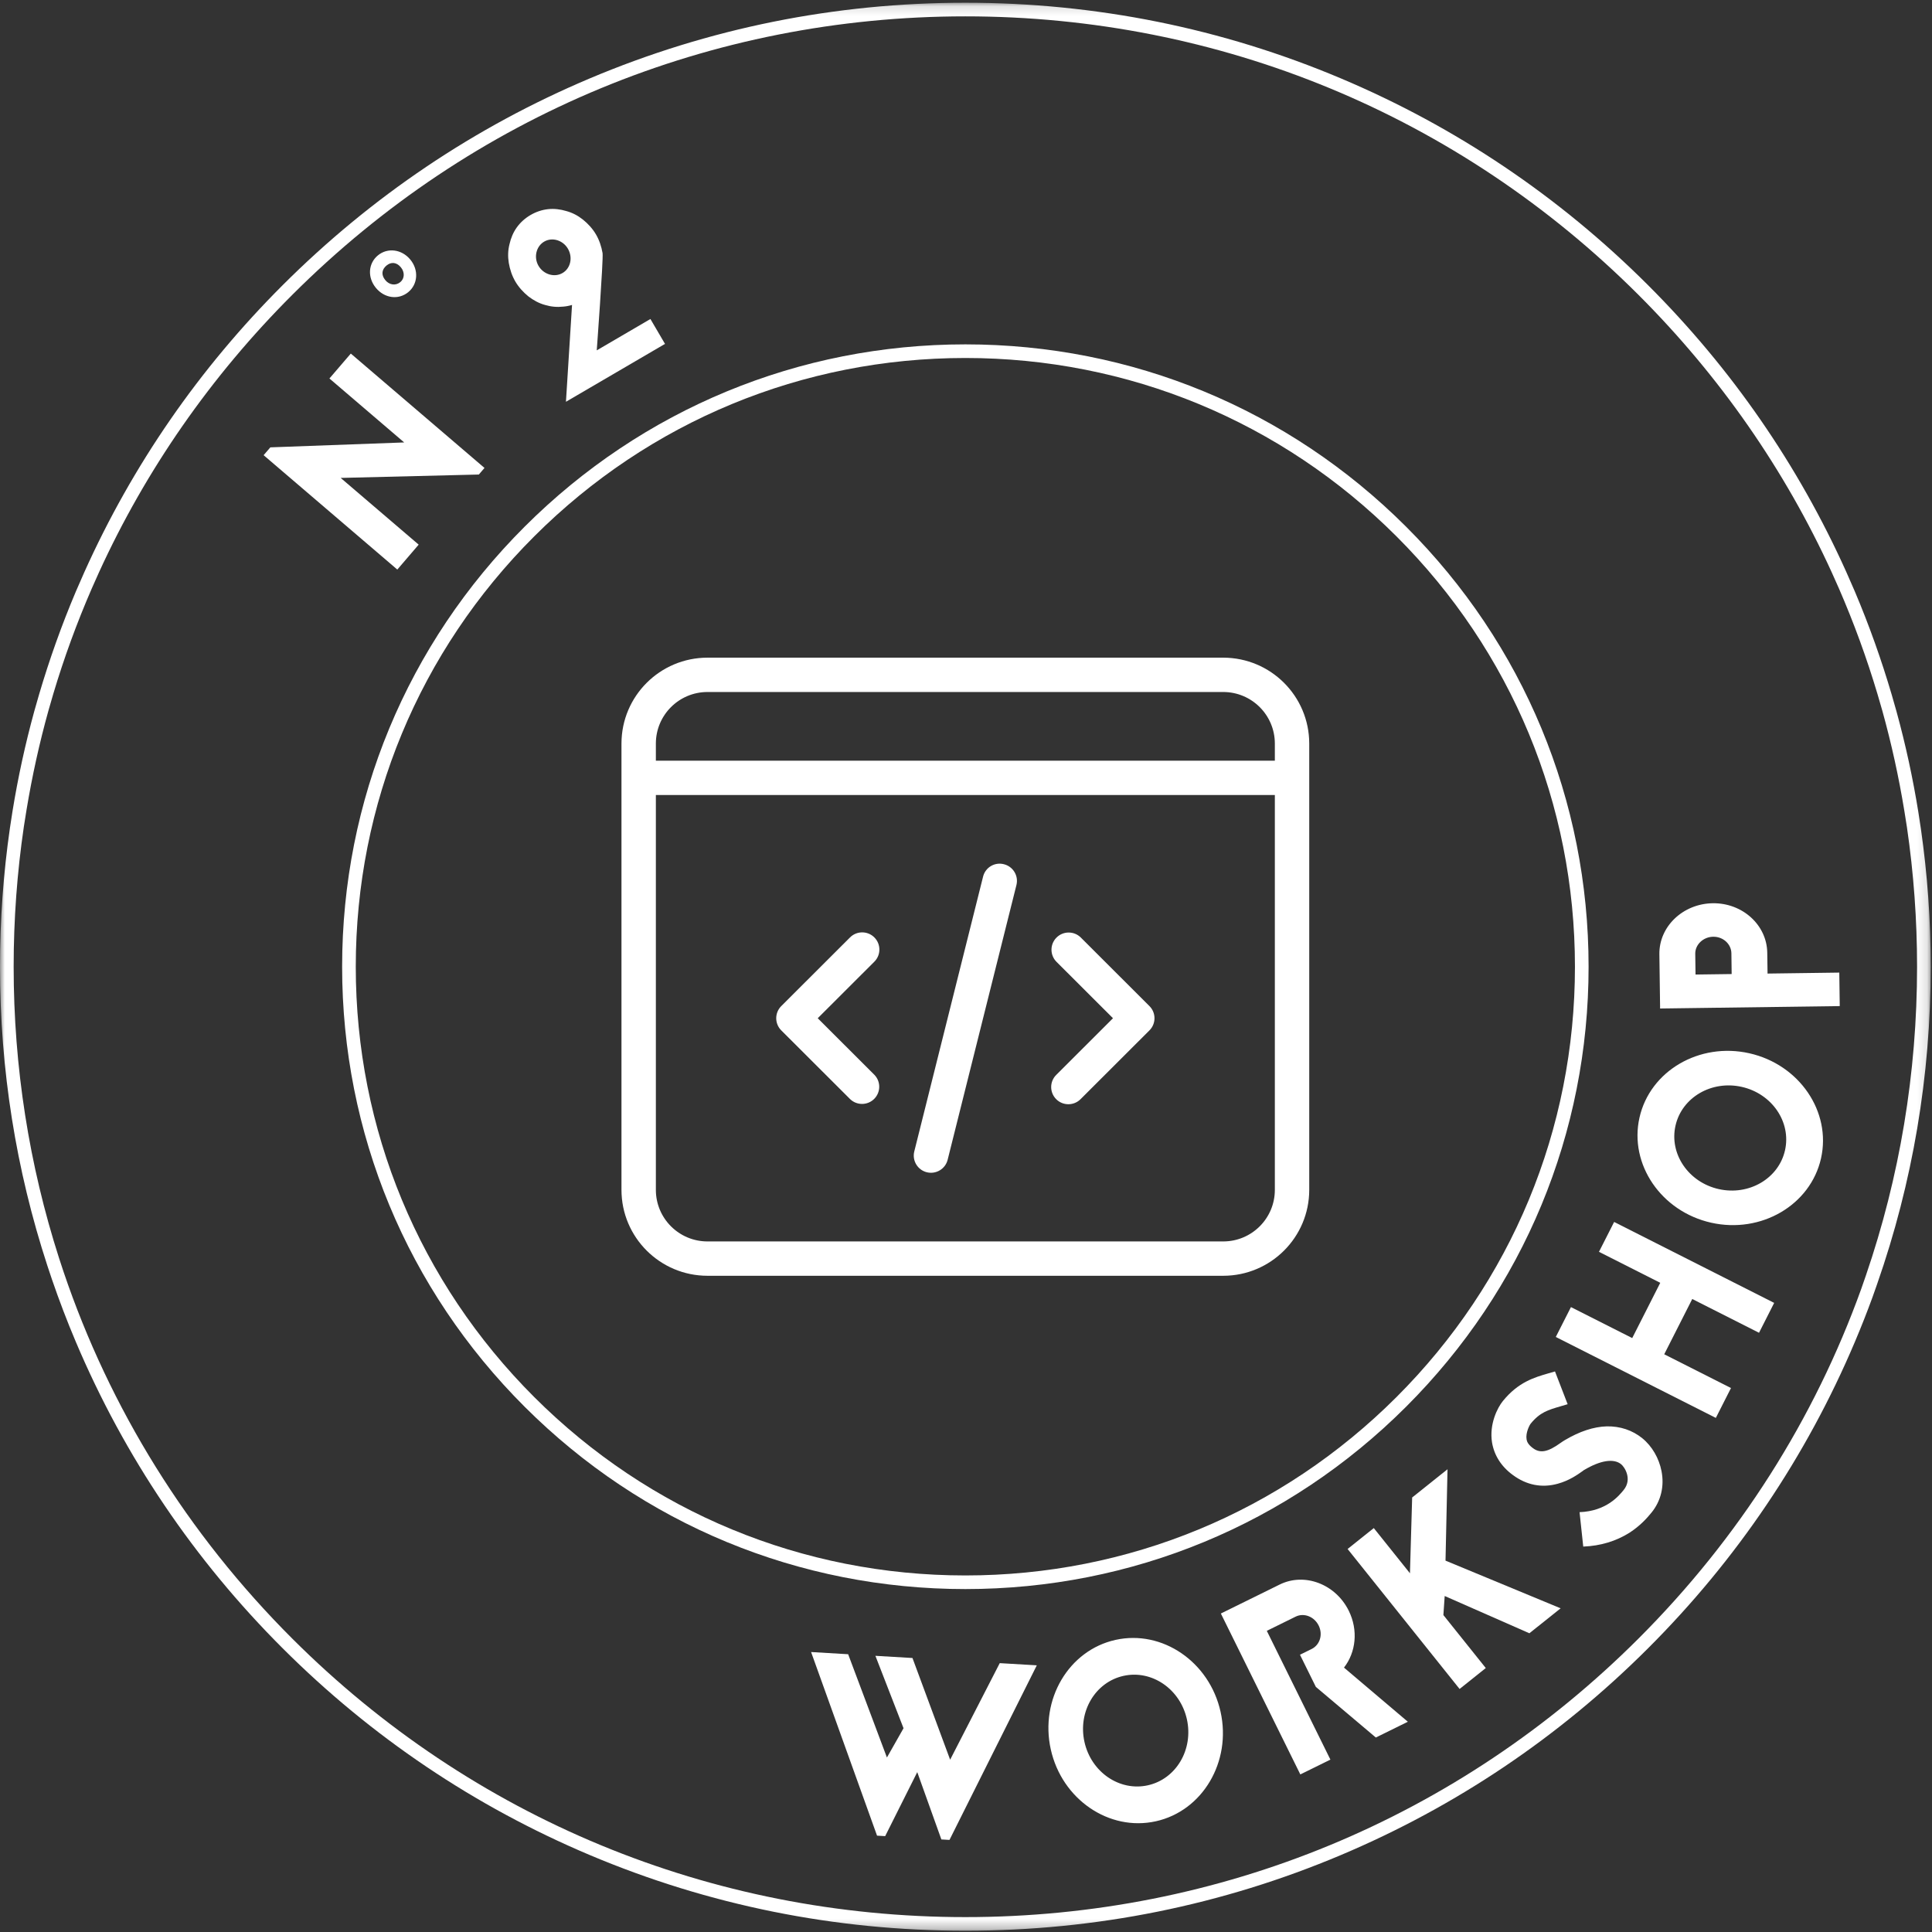 <svg xmlns="http://www.w3.org/2000/svg" xmlns:xlink="http://www.w3.org/1999/xlink" width="200" height="200" viewBox="0 0 200 200">
  <rect x="0" y="0" width="200" height="200" fill="#333333" stroke="none"/>
  <defs>
    <polygon id="group-36-a" points="0 .133 199.867 .133 199.867 199.718 0 199.718"/>
  </defs>
  <g fill="none" fill-rule="evenodd">
    <path fill="#FFF" d="M99.934,37.059 C83.078,37.059 67.231,43.614 55.312,55.516 C43.393,67.418 36.829,83.243 36.829,100.075 C36.829,116.907 43.393,132.731 55.312,144.633 C67.231,156.535 83.078,163.09 99.934,163.09 C116.789,163.09 132.636,156.535 144.555,144.633 C156.474,132.731 163.038,116.907 163.038,100.075 C163.038,83.243 156.474,67.418 144.555,55.516 C132.636,43.614 116.789,37.059 99.934,37.059 M99.934,164.5 C82.7,164.5 66.499,157.799 54.313,145.63 C42.128,133.462 35.417,117.283 35.417,100.075 C35.417,82.866 42.128,66.687 54.313,54.519 C66.499,42.351 82.7,35.649 99.934,35.649 C117.167,35.649 133.368,42.351 145.554,54.519 C157.739,66.687 164.45,82.866 164.45,100.075 C164.45,117.283 157.739,133.462 145.554,145.63 C133.368,157.799 117.167,164.5 99.934,164.5"/>
    <g transform="translate(0 .15)">
      <mask id="group-36-b" fill="#fff">
        <use xlink:href="#group-36-a"/>
      </mask>
      <path fill="#FFF" d="M193.162,131.873 C193.002,132.339 192.844,132.806 192.677,133.269 C187.833,146.733 180.03,159.075 169.598,169.492 C150.99,188.074 126.249,198.308 99.933,198.308 C73.618,198.308 48.877,188.074 30.269,169.492 C19.376,158.615 11.353,145.636 6.569,131.475 C6.413,131.014 6.261,130.551 6.112,130.087 C3.022,120.466 1.413,110.32 1.413,99.925 C1.413,95.021 1.77,90.172 2.472,85.407 C2.556,84.832 2.651,84.26 2.746,83.688 C3.322,80.205 4.079,76.768 5.02,73.392 C5.179,72.819 5.346,72.249 5.516,71.679 C6.626,67.962 7.957,64.321 9.501,60.769 C9.745,60.207 9.995,59.647 10.25,59.09 C15.077,48.532 21.805,38.811 30.269,30.359 C48.877,11.777 73.618,1.543 99.933,1.543 C126.249,1.543 150.99,11.777 169.598,30.359 C178.059,38.807 184.785,48.525 189.611,59.078 C189.868,59.638 190.119,60.2 190.364,60.764 C191.914,64.33 193.25,67.985 194.362,71.717 C194.532,72.287 194.699,72.857 194.859,73.43 C195.803,76.823 196.56,80.277 197.135,83.778 C197.23,84.353 197.324,84.929 197.409,85.507 C198.101,90.24 198.455,95.055 198.455,99.925 C198.455,110.965 196.639,121.725 193.162,131.873 M198.854,85.672 C198.771,85.091 198.682,84.512 198.589,83.933 C198.023,80.418 197.27,76.942 196.328,73.513 C196.17,72.936 196.005,72.361 195.836,71.787 C194.769,68.162 193.5,64.59 192.013,61.081 C191.971,60.981 191.925,60.881 191.882,60.781 C191.639,60.211 191.391,59.644 191.137,59.08 C186.158,47.998 179.256,38.008 170.597,29.361 C161.42,20.197 150.732,13.001 138.832,7.975 C126.512,2.771 113.424,0.133 99.933,0.133 C86.443,0.133 73.355,2.771 61.035,7.975 C49.135,13.001 38.447,20.197 29.27,29.361 C20.613,38.006 13.713,47.994 8.733,59.073 C8.48,59.635 8.233,60.201 7.99,60.77 C7.945,60.874 7.898,60.977 7.854,61.081 C6.375,64.573 5.11,68.128 4.047,71.735 C3.879,72.305 3.714,72.876 3.556,73.449 C2.617,76.863 1.864,80.323 1.296,83.822 C1.203,84.397 1.113,84.973 1.03,85.551 C0.348,90.279 0,95.076 0,99.925 C0,110.555 1.652,120.932 4.906,130.882 C5.057,131.344 5.21,131.807 5.369,132.268 C6.12,134.457 6.945,136.625 7.854,138.769 C12.887,150.653 20.092,161.325 29.27,170.489 C38.447,179.654 49.135,186.849 61.035,191.875 C73.355,197.079 86.443,199.718 99.933,199.718 C113.424,199.718 126.512,197.079 138.832,191.875 C150.732,186.849 161.42,179.654 170.597,170.489 C179.775,161.325 186.98,150.653 192.013,138.769 C192.659,137.246 193.264,135.711 193.83,134.165 C193.999,133.704 194.157,133.241 194.319,132.778 C197.998,122.253 199.867,111.232 199.867,99.925 C199.867,95.117 199.524,90.361 198.854,85.672" mask="url(#group-36-b)"/>
    </g>
    <polygon fill="#FFF" points="107.329 172.394 98.291 190.467 97.45 190.418 94.954 183.45 91.633 190.076 90.791 190.026 83.964 171.018 87.8 171.245 91.814 181.937 93.533 178.907 90.622 171.41 94.458 171.636 98.358 182.164 103.493 172.168"/>
    <path fill="#FFF" d="M112.263 180.325C112.959 183.455 115.896 185.464 118.825 184.814 121.754 184.164 123.562 181.103 122.866 177.974 122.17 174.844 119.234 172.836 116.305 173.485 113.375 174.136 111.567 177.197 112.263 180.325M126.352 177.2C127.503 182.373 124.495 187.464 119.653 188.538 114.811 189.612 109.927 186.272 108.777 181.099 107.626 175.926 110.634 170.835 115.476 169.761 120.318 168.687 125.202 172.028 126.352 177.2M131.139 168.824L137.723 182.155 134.61 183.688 126.383 167.031 132.476 164.029C135.056 162.759 138.262 163.986 139.623 166.743 140.621 168.763 140.365 171.045 139.129 172.629L145.741 178.235 142.427 179.867 136.216 174.625 134.573 171.298 135.774 170.707C136.642 170.279 136.967 169.203 136.509 168.277 136.052 167.35 134.987 166.929 134.12 167.356L131.139 168.824z"/>
    <polygon fill="#FFF" points="149.554 165.218 149.419 167.192 153.808 172.676 151.096 174.841 139.503 160.351 142.214 158.187 145.958 162.865 146.186 155.019 149.847 152.097 149.639 161.556 161.557 166.493 158.321 169.075"/>
    <path fill="#FFF" d="M163.824,152.291 C163.341,152.634 162.443,153.276 161.261,153.594 C159.624,154.052 158.027,153.746 156.601,152.685 C155.4,151.807 154.673,150.643 154.453,149.316 C154.154,147.415 155.017,145.723 155.58,145.031 C157.174,143.07 158.828,142.592 160.304,142.164 L160.973,141.972 L162.282,145.363 L161.562,145.576 C160.261,145.957 159.417,146.197 158.463,147.369 C158.322,147.542 157.92,148.332 158.03,148.995 C158.059,149.21 158.176,149.529 158.666,149.894 C159.423,150.476 160.225,150.329 161.555,149.366 C161.721,149.246 161.856,149.164 161.992,149.082 C163.513,148.179 164.964,147.697 166.33,147.656 C167.716,147.632 168.981,148.052 170.011,148.887 C171.02,149.706 171.742,150.961 171.998,152.285 C172.305,153.842 171.949,155.372 170.964,156.582 C170.479,157.178 169.781,157.952 168.691,158.663 C167.294,159.54 165.698,160.031 163.897,160.102 L163.515,156.539 C166.298,156.435 167.596,154.84 168.08,154.244 C168.987,153.129 168.193,151.879 167.822,151.579 C167.04,150.944 165.647,151.186 163.991,152.171 L163.923,152.212 L163.824,152.291 Z"/>
    <polygon fill="#FFF" points="165.525 129.588 167.095 126.496 183.662 134.875 182.093 137.968 175.182 134.472 172.28 140.194 179.192 143.689 177.623 146.781 161.055 138.402 162.624 135.31 168.967 138.517 171.869 132.796"/>
    <path fill="#FFF" d="M177.923 123.095C181.055 123.798 184.125 122.001 184.784 119.077 185.442 116.154 183.438 113.217 180.306 112.513 177.174 111.81 174.104 113.607 173.446 116.531 172.788 119.454 174.791 122.392 177.923 123.095M181.09 109.034C186.267 110.197 189.599 115.082 188.511 119.915 187.422 124.747 182.316 127.737 177.14 126.574 171.963 125.412 168.631 120.526 169.719 115.694 170.807 110.861 175.913 107.871 181.09 109.034M179.233 98.679C179.22 97.738 178.387 96.957 177.352 96.971 176.317 96.985 175.479 97.788 175.492 98.729L175.521 100.883 179.261 100.833 179.233 98.679zM171.778 98.779C171.739 95.907 174.228 93.546 177.305 93.504 180.382 93.462 182.908 95.757 182.946 98.629L182.976 100.783 190.403 100.683 190.45 104.15 171.854 104.4 171.778 98.779z"/>
    <polygon fill="#FFF" points="49.569 49.123 35.267 49.474 43.342 56.381 41.129 58.961 27.29 47.121 27.986 46.31 41.841 45.801 34.102 39.18 36.315 36.601 50.154 48.441"/>
    <path fill="#FFF" d="M41.501 27.675C41.039 27.114 40.47 27.11 40.02 27.48 39.532 27.88 39.425 28.438 39.887 28.999 40.299 29.501 40.951 29.605 41.439 29.205 41.889 28.835 41.914 28.177 41.501 27.675M38.911 29.8C38.02 28.717 38.113 27.263 39.127 26.432 40.121 25.615 41.586 25.791 42.477 26.874 43.368 27.957 43.256 29.427 42.262 30.243 41.248 31.074 39.802 30.884 38.911 29.8M58.236 28.262C59.075 27.772 59.313 26.64 58.788 25.744 58.276 24.87 57.172 24.523 56.333 25.012 55.494 25.503 55.235 26.647 55.747 27.521 56.272 28.417 57.398 28.752 58.236 28.262zM59.217 31.569C58.905 31.661 58.601 31.718 58.304 31.741 57.67 31.811 57.046 31.755 56.432 31.572 55.797 31.401 55.215 31.08 54.703 30.687 54.166 30.249 53.698 29.74 53.344 29.136 53.003 28.553 52.787 27.897 52.668 27.214 52.563 26.554 52.581 25.912 52.743 25.275 52.884 24.652 53.127 24.059 53.499 23.541 53.872 23.022 54.351 22.592 54.917 22.261 55.483 21.93 56.094 21.723 56.729 21.653 57.363 21.583 58.001 21.662 58.614 21.845 59.249 22.015 59.818 22.315 60.343 22.73 60.881 23.167 61.348 23.677 61.69 24.259 62.044 24.864 62.259 25.52 62.378 26.203 62.47 26.84 61.775 36.27 61.775 36.27L67.331 33.023 68.841 35.6 58.587 41.592 59.217 31.569zM126.632 128.513L73.235 128.513C70.287 128.51 67.898 126.125 67.895 123.181L67.895 82.3 131.972 82.3 131.972 123.181C131.969 126.125 129.58 128.51 126.632 128.513M73.235 71.636L126.632 71.636C129.58 71.639 131.969 74.025 131.972 76.968L131.972 78.745 67.895 78.745 67.895 76.968C67.898 74.025 70.287 71.639 73.235 71.636M126.632 68.081L73.235 68.081C68.322 68.086 64.34 72.062 64.335 76.968L64.335 123.181C64.34 128.087 68.322 132.063 73.235 132.068L126.632 132.068C131.545 132.063 135.527 128.087 135.532 123.181L135.532 76.968C135.527 72.062 131.545 68.086 126.632 68.081"/>
    <path fill="#FFF" d="M90.512 97.04C89.817 96.346 88.69 96.346 87.996 97.04L80.876 104.15C80.181 104.844 80.181 105.969 80.876 106.664L87.996 113.773C88.699 114.458 89.826 114.444 90.512 113.741 91.186 113.051 91.186 111.95 90.512 111.26L84.651 105.407 90.512 99.554C91.207 98.86 91.207 97.735 90.512 97.04M103.924 89.464C102.982 89.219 102.019 89.783 101.774 90.724 101.771 90.735 101.768 90.746 101.766 90.757L94.646 119.196C94.408 120.148 94.988 121.114 95.943 121.352 96.897 121.589 97.863 121.01 98.101 120.057L105.221 91.618C105.459 90.666 104.878 89.701 103.924 89.464M111.872 97.04C111.168 96.355 110.041 96.369 109.355 97.072 108.681 97.763 108.681 98.864 109.355 99.554L115.216 105.407 109.355 111.26C108.651 111.945 108.637 113.07 109.323 113.773 110.009 114.476 111.136 114.49 111.84 113.805 111.85 113.794 111.861 113.784 111.872 113.773L118.991 106.664C119.686 105.969 119.686 104.844 118.991 104.15L111.872 97.04z"/>
  </g>
</svg>
